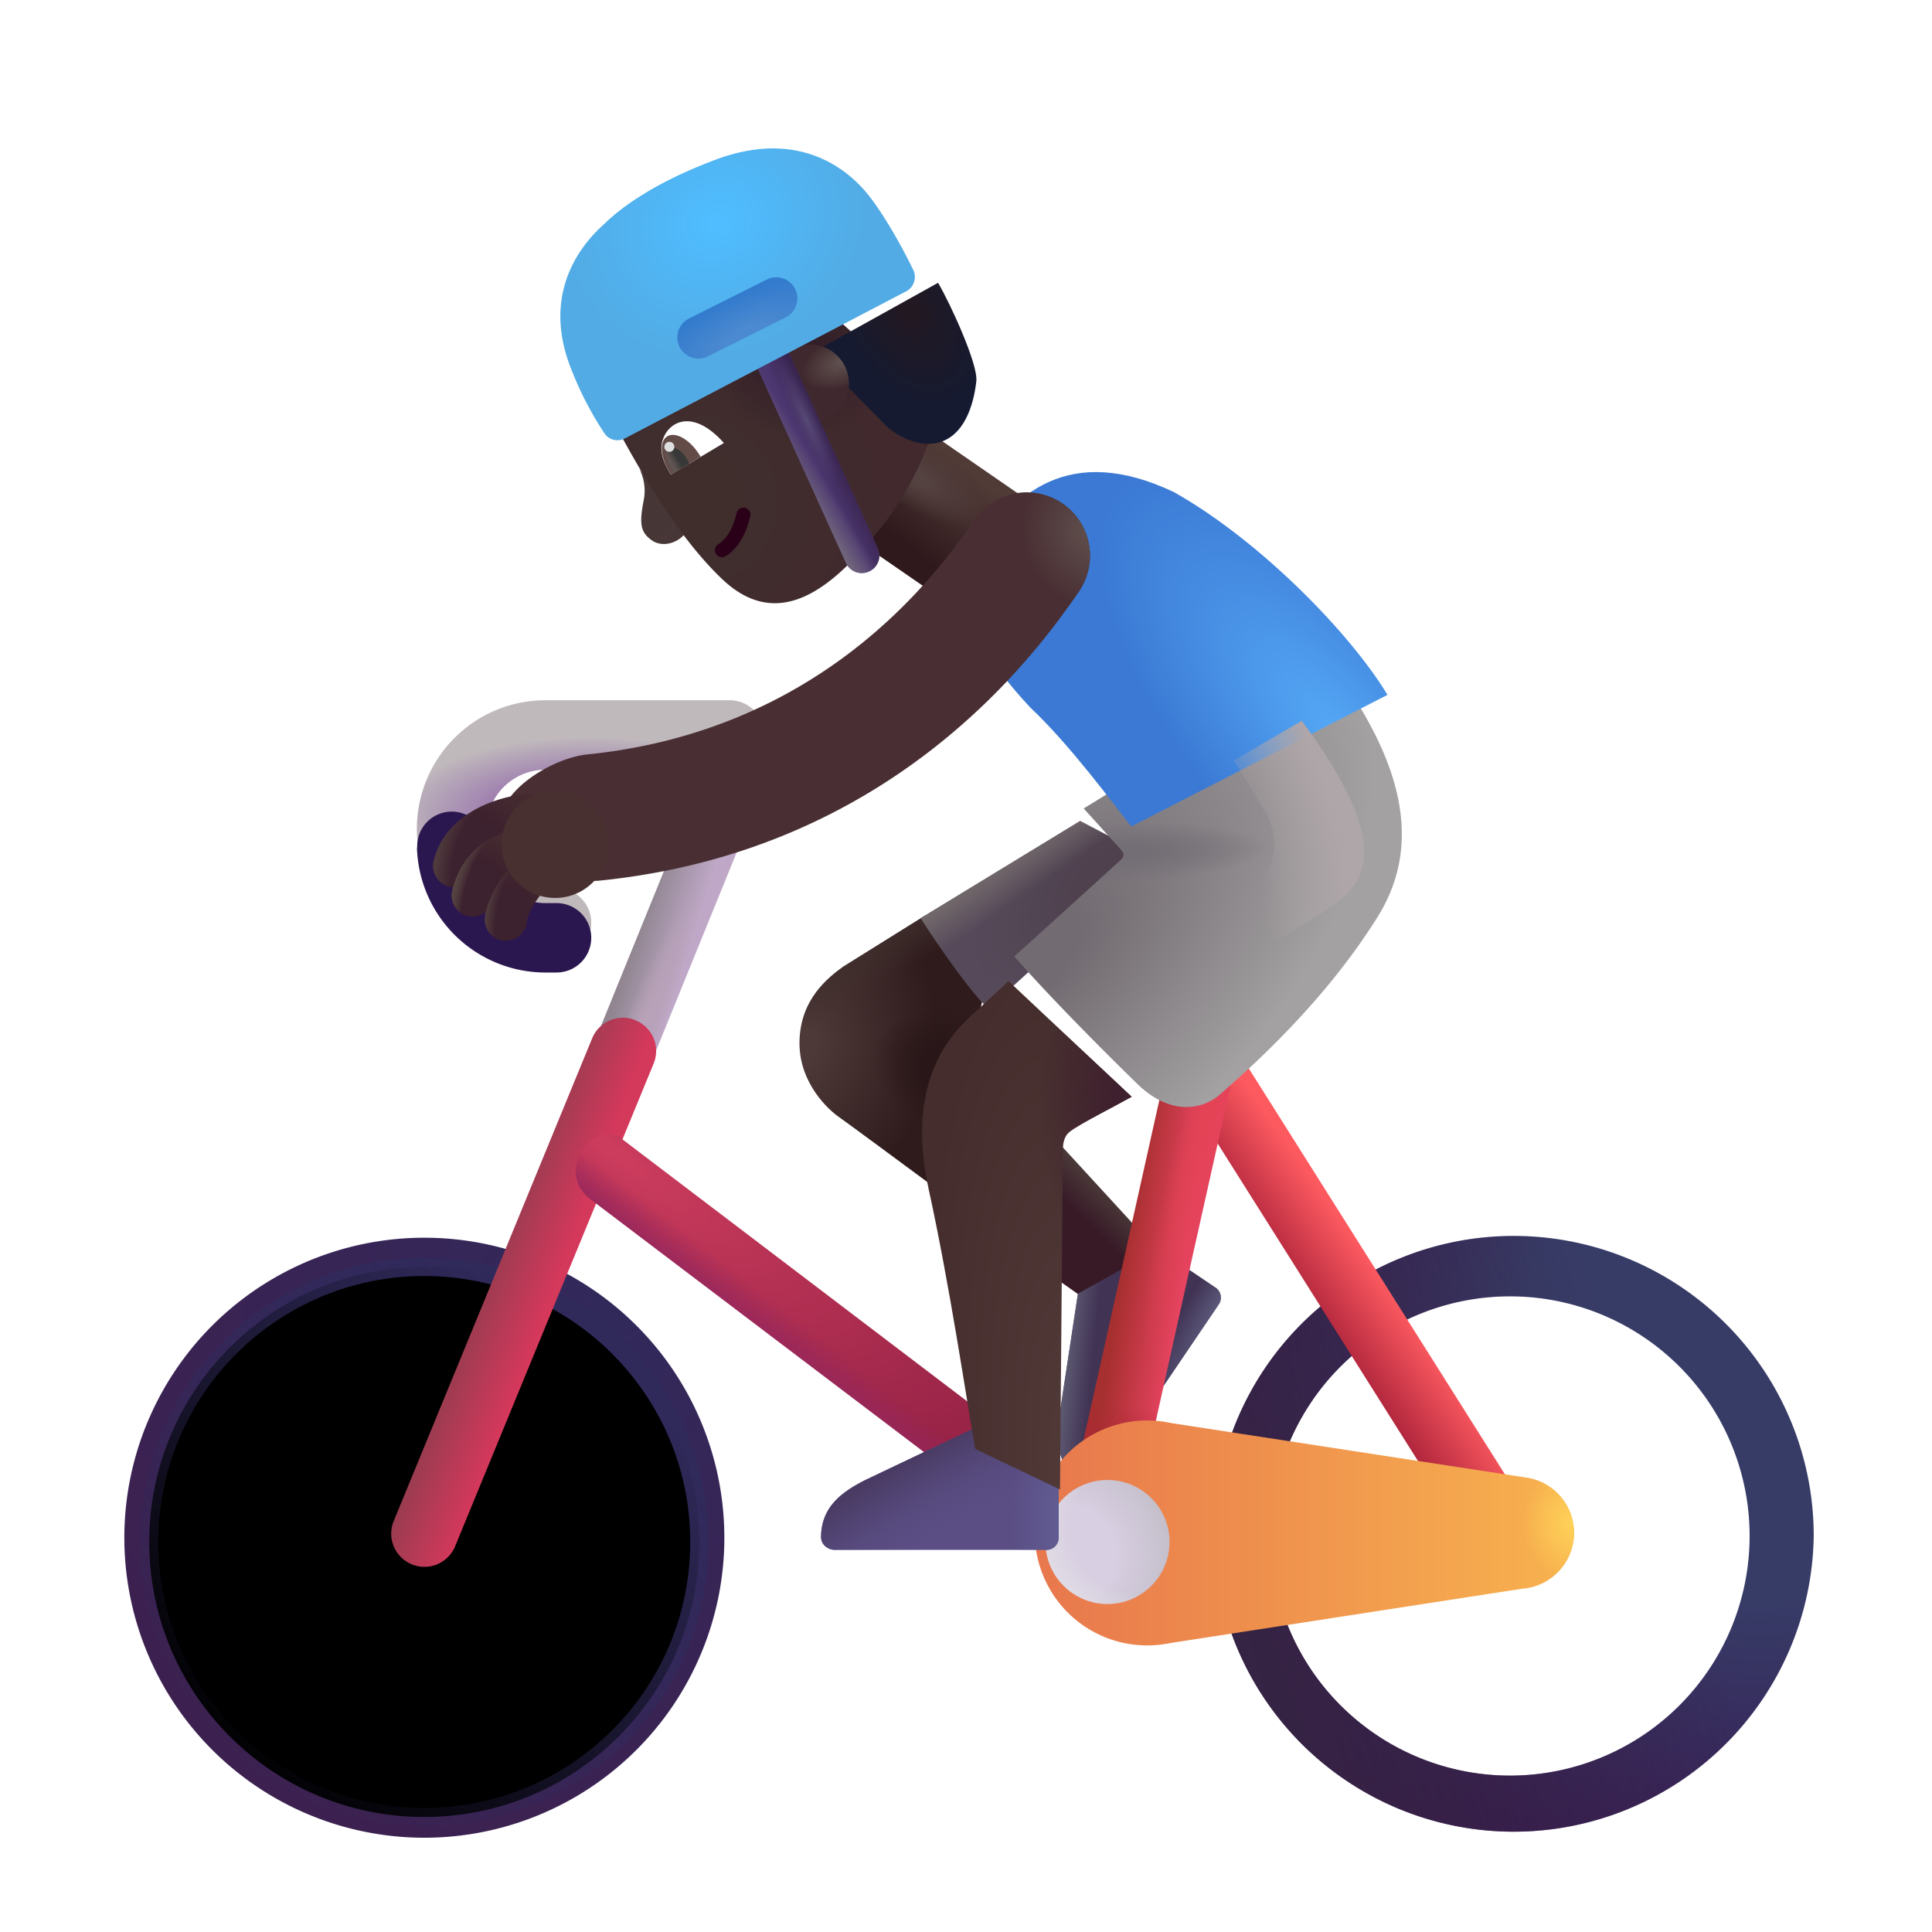 <svg width="100%" height="100%" viewBox="0 0 32 32" xmlns="http://www.w3.org/2000/svg"><g filter="url(#a)"><path fill="url(#b)" fill-rule="evenodd" d="M7.027 21.572a3.969 3.969 0 1 0 0 7.937 3.969 3.969 0 0 0 0-7.937M2.06 25.54a4.969 4.969 0 1 1 9.937 0 4.969 4.969 0 0 1-9.937 0" clip-rule="evenodd"/></g><g filter="url(#c)"><circle cx="7.027" cy="25.54" r="4.555" stroke="url(#d)" stroke-width=".3"/></g><path fill="url(#e)" d="m19.158 20.697-1.826-1.989-.424 2.059 1.001.705z"/><path fill="#413354" d="m17.853 21.43-.3 1.98c-.067.476-.04.887.364 1.167.102.07.237.031.307-.071l1.963-2.902a.2.2 0 0 0-.053-.277l-.952-.645z"/><path fill="url(#f)" d="m17.853 21.43-.3 1.98c-.067.476-.04.887.364 1.167.102.07.237.031.307-.071l1.963-2.902a.2.2 0 0 0-.053-.277l-.952-.645z"/><path fill="url(#g)" d="m17.853 21.43-.3 1.98c-.067.476-.04.887.364 1.167.102.07.237.031.307-.071l1.963-2.902a.2.2 0 0 0-.053-.277l-.952-.645z"/><path fill="url(#h)" fill-rule="evenodd" d="M12.46 12.164a.5.5 0 0 1 .271.653l-2.54 6.247a.5.5 0 1 1-.924-.382l2.54-6.246a.5.5 0 0 1 .653-.272" clip-rule="evenodd"/><path fill="url(#i)" fill-rule="evenodd" d="M12.46 12.164a.5.5 0 0 1 .271.653l-2.54 6.247a.5.5 0 1 1-.924-.382l2.54-6.246a.5.5 0 0 1 .653-.272" clip-rule="evenodd"/><path fill="url(#j)" fill-rule="evenodd" d="M10.526 16.899a.55.55 0 0 1 .3.718l-3.29 8a.55.55 0 0 1-1.017-.419l3.289-8a.55.55 0 0 1 .718-.3" clip-rule="evenodd"/><path fill="url(#k)" fill-rule="evenodd" d="M9.602 19.126c.101-.222.43-.465.672-.282l6.25 4.75a.55.55 0 1 1-.665.876l-6.081-4.61c-.242-.183-.305-.453-.176-.734" clip-rule="evenodd"/><path fill="url(#l)" fill-rule="evenodd" d="M9.602 19.126c.101-.222.43-.465.672-.282l6.25 4.75a.55.55 0 1 1-.665.876l-6.081-4.61c-.242-.183-.305-.453-.176-.734" clip-rule="evenodd"/><g fill-rule="evenodd" clip-rule="evenodd" filter="url(#m)"><path fill="url(#n)" d="M24.973 21.572a3.969 3.969 0 1 0 0 7.937 3.969 3.969 0 0 0 0-7.937m-4.97 3.968a4.969 4.969 0 1 1 9.938 0 4.969 4.969 0 0 1-9.937 0"/><path fill="url(#o)" d="M24.973 21.572a3.969 3.969 0 1 0 0 7.937 3.969 3.969 0 0 0 0-7.937m-4.97 3.968a4.969 4.969 0 1 1 9.938 0 4.969 4.969 0 0 1-9.937 0"/></g><path fill="url(#p)" fill-rule="evenodd" d="M19.71 17.185a.55.55 0 0 0-.171.758l4.718 7.477a.55.55 0 1 0 .93-.587l-4.718-7.477a.55.55 0 0 0-.759-.171" clip-rule="evenodd"/><path fill="url(#q)" fill-rule="evenodd" d="M20.014 17.105a.55.55 0 0 1 .417.657l-1.578 7.078a.55.55 0 1 1-1.073-.24l1.578-7.078a.55.55 0 0 1 .656-.417" clip-rule="evenodd"/><path fill="url(#r)" fill-rule="evenodd" d="M20.014 17.105a.55.55 0 0 1 .417.657l-1.578 7.078a.55.55 0 1 1-1.073-.24l1.578-7.078a.55.55 0 0 1 .656-.417" clip-rule="evenodd"/><path fill="url(#s)" fill-rule="evenodd" d="M20.014 17.105a.55.55 0 0 1 .417.657l-1.578 7.078a.55.55 0 1 1-1.073-.24l1.578-7.078a.55.55 0 0 1 .656-.417" clip-rule="evenodd"/><path fill="url(#t)" d="m13.97 16.009 1.34-.836 1.038 1.04-.765 3.53c-.513-.38-1.57-1.16-1.688-1.242-.148-.101-.66-.543-.653-1.238.008-.711.477-1.072.727-1.254"/><path fill="url(#u)" d="m13.97 16.009 1.34-.836 1.038 1.04-.765 3.53c-.513-.38-1.57-1.16-1.688-1.242-.148-.101-.66-.543-.653-1.238.008-.711.477-1.072.727-1.254"/><path fill="url(#v)" d="m13.97 16.009 1.34-.836 1.038 1.04-.765 3.53c-.513-.38-1.57-1.16-1.688-1.242-.148-.101-.66-.543-.653-1.238.008-.711.477-1.072.727-1.254"/><path fill="url(#w)" d="m15.25 15.208 2.64-1.61 1.208.63-2.727 2.476c-.269-.23-.84-1.05-1.121-1.496"/><path fill="url(#x)" d="m15.25 15.208 2.64-1.61 1.208.63-2.727 2.476c-.269-.23-.84-1.05-1.121-1.496"/><g filter="url(#y)"><path fill="url(#z)" d="M18.884 27.364a1.863 1.863 0 1 1 .018-3.643l5.899.905a.927.927 0 0 1-.086 1.838z"/><path fill="url(#A)" d="M18.884 27.364a1.863 1.863 0 1 1 .018-3.643l5.899.905a.927.927 0 0 1-.086 1.838z"/></g><circle cx="18.344" cy="25.54" r="1.027" fill="url(#B)"/><circle cx="18.344" cy="25.54" r="1.027" fill="url(#C)"/><g filter="url(#D)"><path fill="#5B4E85" d="m16.07 23.79-1.809.86c-.431.213-.757.465-.762.957-.001.123.108.214.231.214h3.504a.2.2 0 0 0 .2-.2v-1.15z"/><path fill="url(#E)" d="m16.07 23.79-1.809.86c-.431.213-.757.465-.762.957-.001.123.108.214.231.214h3.504a.2.2 0 0 0 .2-.2v-1.15z"/><path fill="url(#F)" d="m16.07 23.79-1.809.86c-.431.213-.757.465-.762.957-.001.123.108.214.231.214h3.504a.2.2 0 0 0 .2-.2v-1.15z"/></g><path fill="url(#G)" d="M13.509 8.477h2.154v2.668h-2.154z" transform="rotate(-55.397 13.51 8.477)"/><path fill="url(#H)" d="M13.509 8.477h2.154v2.668h-2.154z" transform="rotate(-55.397 13.51 8.477)"/><g filter="url(#I)"><path fill="url(#J)" d="m16.051 16.564.553-.514 2.04 1.916c-.273.154-.887.463-1.03.582-.11.09-.11.235-.11.328l-.047 5.594-1.406-.672c-.138-.794-.42-2.708-.769-4.3-.395-1.801.376-2.593.77-2.934"/><path fill="url(#K)" d="m16.051 16.564.553-.514 2.04 1.916c-.273.154-.887.463-1.03.582-.11.09-.11.235-.11.328l-.047 5.594-1.406-.672c-.138-.794-.42-2.708-.769-4.3-.395-1.801.376-2.593.77-2.934"/></g><g filter="url(#L)"><path fill="url(#M)" d="m18.335 14.341-.636-.7 4.031-2.476c1.422 1.868 1.5 3.211.836 4.274-.664 1.062-1.582 2.05-2.617 2.945-.271.235-.802.362-1.36-.18-.706-.687-1.577-1.578-2.038-2.113l1.777-1.609a.1.1 0 0 0 .007-.14"/><path fill="url(#N)" d="m18.335 14.341-.636-.7 4.031-2.476c1.422 1.868 1.5 3.211.836 4.274-.664 1.062-1.582 2.05-2.617 2.945-.271.235-.802.362-1.36-.18-.706-.687-1.577-1.578-2.038-2.113l1.777-1.609a.1.1 0 0 0 .007-.14"/></g><g filter="url(#O)"><path fill="url(#P)" d="M16.066 11.72c.665.625 1.364 1.586 1.672 1.969l4.243-2.18c-.586-.976-2.07-2.531-3.54-3.36-1.718-.812-2.672 0-3.305 1.071-.413.852.259 1.781.93 2.5"/></g><g filter="url(#Q)"><path fill="#C0B9BC" d="M12.91 12.173a.575.575 0 0 0-.575-.575h-3.05a2.13 2.13 0 0 0 0 4.26h.183a.575.575 0 1 0 0-1.15h-.183a.98.98 0 1 1 0-1.96h3.05a.575.575 0 0 0 .575-.575"/><path fill="url(#R)" d="M12.91 12.173a.575.575 0 0 0-.575-.575h-3.05a2.13 2.13 0 0 0 0 4.26h.183a.575.575 0 1 0 0-1.15h-.183a.98.98 0 1 1 0-1.96h3.05a.575.575 0 0 0 .575-.575"/></g><g filter="url(#S)"><path fill="#2B174F" fill-rule="evenodd" d="M8.305 13.786v-.021a.572.572 0 1 0-1.145 0v.021h-.004a2.13 2.13 0 0 0 2.13 2.072h.182a.575.575 0 0 0 0-1.15h-.183a.98.98 0 0 1-.978-.922z" clip-rule="evenodd"/></g><g fill-rule="evenodd" clip-rule="evenodd" filter="url(#T)"><path fill="#492F33" d="M17.097 8.838c.479.327.601.98.274 1.46-.783 1.144-3.152 4.302-7.933 4.787-.577.058-1.594-.32-1.653-.896s.864-1.135 1.441-1.193c3.844-.39 5.741-2.904 6.411-3.884a1.05 1.05 0 0 1 1.46-.274"/><path fill="url(#U)" d="M17.097 8.838c.479.327.601.98.274 1.46-.783 1.144-3.152 4.302-7.933 4.787-.577.058-1.594-.32-1.653-.896s.864-1.135 1.441-1.193c3.844-.39 5.741-2.904 6.411-3.884a1.05 1.05 0 0 1 1.46-.274"/></g><path fill="url(#V)" fill-rule="evenodd" d="M9.291 13.486a.35.35 0 0 1-.35.35c-.173 0-.435.042-.662.15-.226.106-.37.252-.415.438a.35.35 0 1 1-.68-.166c.113-.466.461-.748.796-.906.334-.157.7-.216.961-.216a.35.35 0 0 1 .35.35" clip-rule="evenodd"/><path fill="url(#W)" fill-rule="evenodd" d="M9.291 13.486a.35.35 0 0 1-.35.35c-.173 0-.435.042-.662.15-.226.106-.37.252-.415.438a.35.35 0 1 1-.68-.166c.113-.466.461-.748.796-.906.334-.157.7-.216.961-.216a.35.35 0 0 1 .35.35" clip-rule="evenodd"/><g filter="url(#X)"><path fill="url(#Y)" d="m20.96 13.459-.523-.864 1.125-.656c.97 1.313 1.344 2.297.735 2.875-.488.463-2.87 1.724-4 2.297l2.503-2.414a1 1 0 0 0 .16-1.238"/></g><path fill="url(#Z)" fill-rule="evenodd" d="M8.806 14.012a.35.35 0 0 1-.227.44.6.6 0 0 0-.405.457.35.35 0 0 1-.684-.152c.05-.223.235-.767.876-.972a.35.35 0 0 1 .44.227" clip-rule="evenodd"/><path fill="url(#aa)" fill-rule="evenodd" d="M8.806 14.012a.35.35 0 0 1-.227.44.6.6 0 0 0-.405.457.35.35 0 0 1-.684-.152c.05-.223.235-.767.876-.972a.35.35 0 0 1 .44.227" clip-rule="evenodd"/><path fill="url(#ab)" fill-rule="evenodd" d="M8.806 14.012a.35.35 0 0 1-.227.44.6.6 0 0 0-.405.457.35.35 0 0 1-.684-.152c.05-.223.235-.767.876-.972a.35.35 0 0 1 .44.227" clip-rule="evenodd"/><path fill="url(#ac)" fill-rule="evenodd" d="M9.1 14.27a.33.33 0 0 1 0 .403c-.152.126-.343.39-.373.594a.35.35 0 1 1-.692-.101c.018-.129.076-.285.154-.43.08-.147.197-.312.354-.442.15-.124.433-.172.557-.023" clip-rule="evenodd"/><path fill="url(#ad)" fill-rule="evenodd" d="M9.1 14.27a.33.33 0 0 1 0 .403c-.152.126-.343.39-.373.594a.35.35 0 1 1-.692-.101c.018-.129.076-.285.154-.43.08-.147.197-.312.354-.442.15-.124.433-.172.557-.023" clip-rule="evenodd"/><g filter="url(#ae)"><circle cx="9.195" cy="13.988" r=".885" fill="#493030"/></g><path fill="url(#af)" d="M10.798 8.95c-.2-.136-.205-.294-.14-.646a.8.8 0 0 0-.064-.53l.807.98c-.106.22-.403.334-.603.197"/><g filter="url(#ag)"><path fill="url(#ah)" d="M11.967 9.697c-.774-.731-1.417-1.91-1.674-2.37l3.414-2.085 1.84 1.654a5.2 5.2 0 0 1-.916 1.894c-.698.88-1.648 1.867-2.664.907"/><path fill="url(#ai)" d="M11.967 9.697c-.774-.731-1.417-1.91-1.674-2.37l3.414-2.085 1.84 1.654a5.2 5.2 0 0 1-.916 1.894c-.698.88-1.648 1.867-2.664.907"/></g><path fill="#290017" fill-rule="evenodd" d="M11.857 9.173a.116.116 0 0 1 .04-.159c.1-.06.234-.21.305-.522a.116.116 0 0 1 .226.051c-.081.358-.243.57-.412.67a.116.116 0 0 1-.159-.04" clip-rule="evenodd"/><path fill="#fff" d="M10.974 7.294c-.069.226.066.452.139.566l.877-.523c-.523-.585-.923-.35-1.016-.043"/><path fill="#634C48" d="m11.605 7.566-.029-.047c-.159-.246-.395-.376-.528-.29-.132.085-.11.354.048.6l.02.029z"/><path fill="url(#aj)" d="M11.417 7.678a.5.5 0 0 0-.047-.091c-.089-.137-.218-.21-.29-.163s-.059.194.03.331a1 1 0 0 0 .056.073z"/><circle cx="11.087" cy="7.401" r=".083" fill="#DFDFDF" transform="rotate(-64.203 11.087 7.401)"/><g filter="url(#ak)"><path fill="url(#al)" d="m14.256 7.131-1.182-1.2 2.063-1.147c.196.33.665 1.347.634 1.629-.043.39-.197.917-.645 1.022-.36.084-.755-.172-.87-.304"/></g><circle cx="13.414" cy="6.354" r=".648" fill="url(#am)" transform="rotate(-64.203 13.414 6.354)"/><path fill="#4D3771" fill-rule="evenodd" d="M12.66 5.647a.29.29 0 0 1 .384.144l1.495 3.29a.29.29 0 1 1-.528.241l-1.495-3.29a.29.29 0 0 1 .144-.385" clip-rule="evenodd"/><path fill="url(#an)" fill-rule="evenodd" d="M12.66 5.647a.29.29 0 0 1 .384.144l1.495 3.29a.29.29 0 1 1-.528.241l-1.495-3.29a.29.29 0 0 1 .144-.385" clip-rule="evenodd"/><path fill="url(#ao)" fill-rule="evenodd" d="M12.66 5.647a.29.29 0 0 1 .384.144l1.495 3.29a.29.29 0 1 1-.528.241l-1.495-3.29a.29.29 0 0 1 .144-.385" clip-rule="evenodd"/><path fill="url(#ap)" fill-rule="evenodd" d="M12.66 5.647a.29.29 0 0 1 .384.144l1.495 3.29a.29.29 0 1 1-.528.241l-1.495-3.29a.29.29 0 0 1 .144-.385" clip-rule="evenodd"/><g filter="url(#aq)"><path fill="url(#ar)" d="m15 4.98-4.648 2.43a.26.26 0 0 1-.336-.076 5.6 5.6 0 0 1-.574-1.12c-.542-1.43.45-2.243.58-2.368.188-.181.707-.63 1.827-1.05 1.314-.494 2.154.084 2.567.626.26.34.544.853.71 1.198a.27.27 0 0 1-.125.36"/></g><g filter="url(#as)"><path fill="url(#at)" d="M11.256 5.746a.35.35 0 0 1 .156-.47L12.7 4.63a.35.35 0 0 1 .314.626l-1.288.646a.35.35 0 0 1-.47-.156"/></g><defs><radialGradient id="b" cx="0" cy="0" r="1" gradientTransform="rotate(126.943 -.263 13.376)scale(9.775 9.436)" gradientUnits="userSpaceOnUse"><stop stop-color="#32295B"/><stop offset="1" stop-color="#3C2150"/></radialGradient><radialGradient id="g" cx="0" cy="0" r="1" gradientTransform="matrix(-1.531 2.453 -.445 -.277 20.3 21.517)" gradientUnits="userSpaceOnUse"><stop stop-color="#5D5C7E"/><stop offset="1" stop-color="#5D5C7E" stop-opacity="0"/></radialGradient><radialGradient id="i" cx="0" cy="0" r="1" gradientTransform="rotate(-68.026 18.003 .738)scale(2.881 .325)" gradientUnits="userSpaceOnUse"><stop stop-color="#BAA3B9"/><stop offset="1" stop-color="#BAA3B9" stop-opacity="0"/></radialGradient><radialGradient id="k" cx="0" cy="0" r="1" gradientTransform="matrix(6.719 4.828 -1.316 1.831 10.176 19.08)" gradientUnits="userSpaceOnUse"><stop stop-color="#CE3D5E"/><stop offset="1" stop-color="#932145"/></radialGradient><radialGradient id="n" cx="0" cy="0" r="1" gradientTransform="rotate(134.451 9.893 17.35)scale(9.806 9.465)" gradientUnits="userSpaceOnUse"><stop offset=".427" stop-color="#373C67"/><stop offset="1" stop-color="#38144F"/></radialGradient><radialGradient id="r" cx="0" cy="0" r="1" gradientTransform="rotate(103.707 2.994 16.891)scale(4.616 .441)" gradientUnits="userSpaceOnUse"><stop stop-color="#E44354"/><stop offset="1" stop-color="#E44354" stop-opacity="0"/></radialGradient><radialGradient id="s" cx="0" cy="0" r="1" gradientTransform="matrix(-.031 -1.062 1.655 -.049 18.457 24.314)" gradientUnits="userSpaceOnUse"><stop stop-color="#AC2735"/><stop offset="1" stop-color="#AC2735" stop-opacity="0"/></radialGradient><radialGradient id="t" cx="0" cy="0" r="1" gradientTransform="rotate(11.33 -80.652 75.407)scale(2.227 2.819)" gradientUnits="userSpaceOnUse"><stop offset=".114" stop-color="#4D3938"/><stop offset="1" stop-color="#2F1B1B"/></radialGradient><radialGradient id="u" cx="0" cy="0" r="1" gradientTransform="matrix(1.219 .453 -.35 .941 15.738 17.72)" gradientUnits="userSpaceOnUse"><stop offset=".346" stop-color="#291618"/><stop offset="1" stop-color="#291618" stop-opacity="0"/></radialGradient><radialGradient id="w" cx="0" cy="0" r="1" gradientTransform="rotate(143.881 6.88 10.213)scale(2.863 1.232)" gradientUnits="userSpaceOnUse"><stop offset=".255" stop-color="#4F414E"/><stop offset="1" stop-color="#564A5A"/></radialGradient><radialGradient id="A" cx="0" cy="0" r="1" gradientTransform="matrix(-.867 0 0 -.969 25.574 25.376)" gradientUnits="userSpaceOnUse"><stop stop-color="#FFD359"/><stop offset="1" stop-color="#FFD359" stop-opacity="0"/></radialGradient><radialGradient id="B" cx="0" cy="0" r="1" gradientTransform="matrix(1.562 -.656 .668 1.59 17.676 25.736)" gradientUnits="userSpaceOnUse"><stop offset=".47" stop-color="#D8CFE2"/><stop offset="1" stop-color="#C5BFCB"/></radialGradient><radialGradient id="C" cx="0" cy="0" r="1" gradientTransform="rotate(151.189 6.194 15.058)scale(1.783)" gradientUnits="userSpaceOnUse"><stop offset=".632" stop-color="#E2DFE5" stop-opacity="0"/><stop offset="1" stop-color="#E2DFE5"/></radialGradient><radialGradient id="F" cx="0" cy="0" r="1" gradientTransform="matrix(-1.109 -2 6.42 -3.561 16.254 26.08)" gradientUnits="userSpaceOnUse"><stop offset=".301" stop-color="#5C4F86" stop-opacity="0"/><stop offset=".943" stop-color="#493B63"/></radialGradient><radialGradient id="H" cx="0" cy="0" r="1" gradientTransform="rotate(88.737 2.631 12.364)scale(1.421 .526)" gradientUnits="userSpaceOnUse"><stop offset=".18" stop-color="#544241"/><stop offset="1" stop-color="#544241" stop-opacity="0"/></radialGradient><radialGradient id="J" cx="0" cy="0" r="1" gradientTransform="matrix(-.75 -8.781 2.529 -.216 17.895 24.47)" gradientUnits="userSpaceOnUse"><stop offset=".122" stop-color="#513938"/><stop offset="1" stop-color="#442D2C"/></radialGradient><radialGradient id="K" cx="0" cy="0" r="1" gradientTransform="matrix(-1.688 .062 -.112 -3.016 18.8 18.189)" gradientUnits="userSpaceOnUse"><stop offset=".284" stop-color="#3F202E"/><stop offset="1" stop-color="#3F202E" stop-opacity="0"/></radialGradient><radialGradient id="M" cx="0" cy="0" r="1" gradientTransform="matrix(5.125 -4.93 2.613 2.717 16.77 16.095)" gradientUnits="userSpaceOnUse"><stop offset=".148" stop-color="#726B71"/><stop offset="1" stop-color="#A3A1A2"/></radialGradient><radialGradient id="N" cx="0" cy="0" r="1" gradientTransform="matrix(2.594 -.094 .018 .499 18.191 14.376)" gradientUnits="userSpaceOnUse"><stop offset=".22" stop-color="#736E75"/><stop offset="1" stop-color="#736E75" stop-opacity="0"/></radialGradient><radialGradient id="P" cx="0" cy="0" r="1" gradientTransform="matrix(-3.5 -4.063 1.709 -1.472 21.082 12.064)" gradientUnits="userSpaceOnUse"><stop stop-color="#54A7F5"/><stop offset="1" stop-color="#3B79D4"/></radialGradient><radialGradient id="R" cx="0" cy="0" r="1" gradientTransform="matrix(3.252 0 0 1.299 10.033 13.501)" gradientUnits="userSpaceOnUse"><stop offset=".254" stop-color="#8C5EA8"/><stop offset="1" stop-color="#8C5EA8" stop-opacity="0"/></radialGradient><radialGradient id="U" cx="0" cy="0" r="1" gradientTransform="rotate(158.559 7.895 6.319)scale(1.111 1.238)" gradientUnits="userSpaceOnUse"><stop stop-color="#604F4D"/><stop offset="1" stop-color="#604F4D" stop-opacity="0"/></radialGradient><radialGradient id="V" cx="0" cy="0" r="1" gradientTransform="rotate(-40.244 23.575 -2.764)scale(2.214 1.974)" gradientUnits="userSpaceOnUse"><stop offset=".512" stop-color="#3C212E"/><stop offset="1" stop-color="#492F31"/></radialGradient><radialGradient id="W" cx="0" cy="0" r="1" gradientTransform="rotate(-169.577 4.857 6.838)scale(1.333 2.062)" gradientUnits="userSpaceOnUse"><stop offset=".68" stop-color="#584744" stop-opacity="0"/><stop offset="1" stop-color="#584744"/></radialGradient><radialGradient id="Y" cx="0" cy="0" r="1" gradientTransform="matrix(5.5 -1.438 2.005 7.67 17.332 15.251)" gradientUnits="userSpaceOnUse"><stop offset=".625" stop-color="#AFA6A9" stop-opacity="0"/><stop offset=".905" stop-color="#AFA6A9"/></radialGradient><radialGradient id="Z" cx="0" cy="0" r="1" gradientTransform="rotate(-49.422 20.172 -.712)scale(1.688 1.403)" gradientUnits="userSpaceOnUse"><stop offset=".512" stop-color="#3C212E"/><stop offset="1" stop-color="#492F31"/></radialGradient><radialGradient id="aa" cx="0" cy="0" r="1" gradientTransform="rotate(-167.973 4.907 7.03)scale(.834 1.786)" gradientUnits="userSpaceOnUse"><stop offset=".68" stop-color="#584744" stop-opacity="0"/><stop offset="1" stop-color="#584744"/></radialGradient><radialGradient id="ab" cx="0" cy="0" r="1" gradientTransform="rotate(-167.973 4.907 7.03)scale(.834 1.786)" gradientUnits="userSpaceOnUse"><stop offset=".68" stop-color="#584744" stop-opacity="0"/><stop offset="1" stop-color="#584744"/></radialGradient><radialGradient id="ac" cx="0" cy="0" r="1" gradientTransform="rotate(-56.677 18.434 .183)scale(1.564 1.282)" gradientUnits="userSpaceOnUse"><stop offset=".512" stop-color="#3C212E"/><stop offset="1" stop-color="#492F31"/></radialGradient><radialGradient id="ad" cx="0" cy="0" r="1" gradientTransform="rotate(-174.052 4.759 7.416)scale(.754 1.673)" gradientUnits="userSpaceOnUse"><stop offset=".68" stop-color="#584744" stop-opacity="0"/><stop offset="1" stop-color="#584744"/></radialGradient><radialGradient id="af" cx="0" cy="0" r="1" gradientTransform="rotate(25.799 -12.923 27.64)scale(.757 .952)" gradientUnits="userSpaceOnUse"><stop offset=".515" stop-color="#463736"/><stop offset="1" stop-color="#483637"/></radialGradient><radialGradient id="ah" cx="0" cy="0" r="1" gradientTransform="matrix(3.083 -1.128 1.17 3.197 11.507 8.378)" gradientUnits="userSpaceOnUse"><stop offset=".164" stop-color="#402E2D"/><stop offset="1" stop-color="#41292D"/></radialGradient><radialGradient id="ai" cx="0" cy="0" r="1" gradientTransform="matrix(1.083 1.551 -1.251 .874 13.011 5.64)" gradientUnits="userSpaceOnUse"><stop stop-color="#2B1A25"/><stop offset="1" stop-color="#2B1A25" stop-opacity="0"/></radialGradient><radialGradient id="al" cx="0" cy="0" r="1" gradientTransform="matrix(.824 1.586 -1.039 .54 14.648 5.213)" gradientUnits="userSpaceOnUse"><stop stop-color="#231820"/><stop offset="1" stop-color="#151A31"/></radialGradient><radialGradient id="am" cx="0" cy="0" r="1" gradientTransform="matrix(-.529 -.481 .279 -.306 13.973 6.682)" gradientUnits="userSpaceOnUse"><stop offset=".018" stop-color="#615250"/><stop offset="1" stop-color="#40292E"/></radialGradient><radialGradient id="ap" cx="0" cy="0" r="1" gradientTransform="matrix(.187 -.086 .502 1.098 13.357 6.966)" gradientUnits="userSpaceOnUse"><stop stop-color="#564975"/><stop offset="1" stop-color="#4D3A6E" stop-opacity="0"/></radialGradient><radialGradient id="ar" cx="0" cy="0" r="1" gradientTransform="rotate(65.49 2.965 11.145)scale(2.356 2.769)" gradientUnits="userSpaceOnUse"><stop offset=".045" stop-color="#4FBDFF"/><stop offset=".919" stop-color="#52ABE4"/></radialGradient><radialGradient id="at" cx="0" cy="0" r="1" gradientTransform="matrix(-.288 -.612 1.571 -.738 12.362 5.568)" gradientUnits="userSpaceOnUse"><stop offset=".218" stop-color="#4B89D0"/><stop offset="1" stop-color="#337BCD"/></radialGradient><linearGradient id="d" x1="9.238" x2="3.207" y1="21.876" y2="28.907" gradientUnits="userSpaceOnUse"><stop stop-color="#302A5B"/><stop offset="1" stop-color="#302A5B" stop-opacity="0"/></linearGradient><linearGradient id="e" x1="17.707" x2="18.676" y1="21.079" y2="20.073" gradientUnits="userSpaceOnUse"><stop offset=".573" stop-color="#381A27"/><stop offset="1" stop-color="#4A3939"/></linearGradient><linearGradient id="f" x1="22.223" x2="17.629" y1="22.648" y2="22.189" gradientUnits="userSpaceOnUse"><stop offset=".891" stop-color="#615F76" stop-opacity="0"/><stop offset="1" stop-color="#615F76"/></linearGradient><linearGradient id="h" x1="11.504" x2="10.629" y1="15.47" y2="15.189" gradientUnits="userSpaceOnUse"><stop stop-color="#BFA8C7"/><stop offset="1" stop-color="#908590"/></linearGradient><linearGradient id="j" x1="9.738" x2="8.457" y1="20.423" y2="19.939" gradientUnits="userSpaceOnUse"><stop offset=".146" stop-color="#D4385B"/><stop offset="1" stop-color="#973C50"/></linearGradient><linearGradient id="l" x1="12.957" x2="13.348" y1="22.47" y2="21.97" gradientUnits="userSpaceOnUse"><stop stop-color="#96275E"/><stop offset="1" stop-color="#96275E" stop-opacity="0"/><stop offset="1" stop-color="#9C2649" stop-opacity="0"/></linearGradient><linearGradient id="o" x1="20.004" x2="27.759" y1="27.981" y2="25.54" gradientUnits="userSpaceOnUse"><stop stop-color="#352542"/><stop offset="1" stop-color="#352542" stop-opacity="0"/></linearGradient><linearGradient id="p" x1="23.785" x2="22.723" y1="22.407" y2="23.157" gradientUnits="userSpaceOnUse"><stop stop-color="#FD5A60"/><stop offset="1" stop-color="#AF253C"/></linearGradient><linearGradient id="q" x1="19.582" x2="18.566" y1="21.181" y2="21.032" gradientUnits="userSpaceOnUse"><stop stop-color="#E5435F"/><stop offset="1" stop-color="#A62F2F"/></linearGradient><linearGradient id="v" x1="14.52" x2="14.941" y1="15.439" y2="16.126" gradientUnits="userSpaceOnUse"><stop stop-color="#41302F"/><stop offset="1" stop-color="#41302F" stop-opacity="0"/></linearGradient><linearGradient id="x" x1="16.59" x2="16.957" y1="14.306" y2="14.837" gradientUnits="userSpaceOnUse"><stop stop-color="#72696B"/><stop offset="1" stop-color="#72696B" stop-opacity="0"/></linearGradient><linearGradient id="z" x1="25.301" x2="16.637" y1="25.54" y2="25.54" gradientUnits="userSpaceOnUse"><stop stop-color="#F7B14E"/><stop offset="1" stop-color="#E8774D"/></linearGradient><linearGradient id="E" x1="17.434" x2="16.676" y1="25.407" y2="25.407" gradientUnits="userSpaceOnUse"><stop stop-color="#605C92"/><stop offset="1" stop-color="#605C92" stop-opacity="0"/></linearGradient><linearGradient id="G" x1="15.52" x2="13.915" y1="9.939" y2="9.869" gradientUnits="userSpaceOnUse"><stop stop-color="#513B37"/><stop offset="1" stop-color="#2F191C"/></linearGradient><linearGradient id="aj" x1="11.104" x2="11.341" y1="7.751" y2="7.612" gradientUnits="userSpaceOnUse"><stop offset=".242" stop-color="#5F5451"/><stop offset=".667" stop-color="#383838"/></linearGradient><linearGradient id="an" x1="13.723" x2="13.306" y1="7.153" y2="7.364" gradientUnits="userSpaceOnUse"><stop stop-color="#37234C"/><stop offset="1" stop-color="#37234C" stop-opacity="0"/></linearGradient><linearGradient id="ao" x1="13.566" x2="14.089" y1="8.95" y2="8.639" gradientUnits="userSpaceOnUse"><stop offset=".324" stop-color="#72687C"/><stop offset="1" stop-color="#72687C" stop-opacity="0"/></linearGradient><filter id="a" width="9.938" height="9.938" x="2.059" y="20.572" color-interpolation-filters="sRGB" filterUnits="userSpaceOnUse"><feFlood flood-opacity="0" result="BackgroundImageFix"/><feBlend in="SourceGraphic" in2="BackgroundImageFix" result="shape"/><feColorMatrix in="SourceAlpha" result="hardAlpha" values="0 0 0 0 0 0 0 0 0 0 0 0 0 0 0 0 0 0 127 0"/><feOffset/><feGaussianBlur stdDeviation=".25"/><feComposite in2="hardAlpha" k2="-1" k3="1" operator="arithmetic"/><feColorMatrix values="0 0 0 0 0.227 0 0 0 0 0.157 0 0 0 0 0.275 0 0 0 1 0"/><feBlend in2="shape" result="effect1_innerShadow_3987_23410"/></filter><filter id="c" width="10.409" height="10.409" x="1.823" y="20.336" color-interpolation-filters="sRGB" filterUnits="userSpaceOnUse"><feFlood flood-opacity="0" result="BackgroundImageFix"/><feBlend in="SourceGraphic" in2="BackgroundImageFix" result="shape"/><feGaussianBlur result="effect1_foregroundBlur_3987_23410" stdDeviation=".25"/></filter><filter id="m" width="10.037" height="10.037" x="20.004" y="20.471" color-interpolation-filters="sRGB" filterUnits="userSpaceOnUse"><feFlood flood-opacity="0" result="BackgroundImageFix"/><feBlend in="SourceGraphic" in2="BackgroundImageFix" result="shape"/><feColorMatrix in="SourceAlpha" result="hardAlpha" values="0 0 0 0 0 0 0 0 0 0 0 0 0 0 0 0 0 0 127 0"/><feOffset dx=".1" dy="-.1"/><feGaussianBlur stdDeviation=".2"/><feComposite in2="hardAlpha" k2="-1" k3="1" operator="arithmetic"/><feColorMatrix values="0 0 0 0 0.153 0 0 0 0 0.086 0 0 0 0 0.165 0 0 0 1 0"/><feBlend in2="shape" result="effect1_innerShadow_3987_23410"/></filter><filter id="y" width="9.188" height="4.077" x="16.637" y="23.427" color-interpolation-filters="sRGB" filterUnits="userSpaceOnUse"><feFlood flood-opacity="0" result="BackgroundImageFix"/><feBlend in="SourceGraphic" in2="BackgroundImageFix" result="shape"/><feColorMatrix in="SourceAlpha" result="hardAlpha" values="0 0 0 0 0 0 0 0 0 0 0 0 0 0 0 0 0 0 127 0"/><feOffset dx=".25" dy="-.25"/><feGaussianBlur stdDeviation=".25"/><feComposite in2="hardAlpha" k2="-1" k3="1" operator="arithmetic"/><feColorMatrix values="0 0 0 0 0.702 0 0 0 0 0.341 0 0 0 0 0.255 0 0 0 1 0"/><feBlend in2="shape" result="effect1_innerShadow_3987_23410"/><feColorMatrix in="SourceAlpha" result="hardAlpha" values="0 0 0 0 0 0 0 0 0 0 0 0 0 0 0 0 0 0 127 0"/><feOffset dx=".25" dy=".1"/><feGaussianBlur stdDeviation=".25"/><feComposite in2="hardAlpha" k2="-1" k3="1" operator="arithmetic"/><feColorMatrix values="0 0 0 0 0.894 0 0 0 0 0.49 0 0 0 0 0.196 0 0 0 1 0"/><feBlend in2="effect1_innerShadow_3987_23410" result="effect2_innerShadow_3987_23410"/></filter><filter id="D" width="4.034" height="2.181" x="13.499" y="23.64" color-interpolation-filters="sRGB" filterUnits="userSpaceOnUse"><feFlood flood-opacity="0" result="BackgroundImageFix"/><feBlend in="SourceGraphic" in2="BackgroundImageFix" result="shape"/><feColorMatrix in="SourceAlpha" result="hardAlpha" values="0 0 0 0 0 0 0 0 0 0 0 0 0 0 0 0 0 0 127 0"/><feOffset dx=".1" dy="-.15"/><feGaussianBlur stdDeviation=".125"/><feComposite in2="hardAlpha" k2="-1" k3="1" operator="arithmetic"/><feColorMatrix values="0 0 0 0 0.275 0 0 0 0 0.188 0 0 0 0 0.525 0 0 0 1 0"/><feBlend in2="shape" result="effect1_innerShadow_3987_23410"/></filter><filter id="I" width="3.572" height="8.62" x="15.172" y="16.05" color-interpolation-filters="sRGB" filterUnits="userSpaceOnUse"><feFlood flood-opacity="0" result="BackgroundImageFix"/><feBlend in="SourceGraphic" in2="BackgroundImageFix" result="shape"/><feColorMatrix in="SourceAlpha" result="hardAlpha" values="0 0 0 0 0 0 0 0 0 0 0 0 0 0 0 0 0 0 127 0"/><feOffset dx=".1" dy=".2"/><feGaussianBlur stdDeviation=".1"/><feComposite in2="hardAlpha" k2="-1" k3="1" operator="arithmetic"/><feColorMatrix values="0 0 0 0 0.333 0 0 0 0 0.263 0 0 0 0 0.255 0 0 0 1 0"/><feBlend in2="shape" result="effect1_innerShadow_3987_23410"/></filter><filter id="L" width="6.668" height="7.67" x="16.551" y="10.915" color-interpolation-filters="sRGB" filterUnits="userSpaceOnUse"><feFlood flood-opacity="0" result="BackgroundImageFix"/><feBlend in="SourceGraphic" in2="BackgroundImageFix" result="shape"/><feColorMatrix in="SourceAlpha" result="hardAlpha" values="0 0 0 0 0 0 0 0 0 0 0 0 0 0 0 0 0 0 127 0"/><feOffset dx=".25" dy="-.25"/><feGaussianBlur stdDeviation=".625"/><feComposite in2="hardAlpha" k2="-1" k3="1" operator="arithmetic"/><feColorMatrix values="0 0 0 0 0.482 0 0 0 0 0.361 0 0 0 0 0.557 0 0 0 1 0"/><feBlend in2="shape" result="effect1_innerShadow_3987_23410"/></filter><filter id="O" width="7.971" height="5.869" x="15.009" y="7.819" color-interpolation-filters="sRGB" filterUnits="userSpaceOnUse"><feFlood flood-opacity="0" result="BackgroundImageFix"/><feBlend in="SourceGraphic" in2="BackgroundImageFix" result="shape"/><feColorMatrix in="SourceAlpha" result="hardAlpha" values="0 0 0 0 0 0 0 0 0 0 0 0 0 0 0 0 0 0 127 0"/><feOffset dx="1"/><feGaussianBlur stdDeviation=".75"/><feComposite in2="hardAlpha" k2="-1" k3="1" operator="arithmetic"/><feColorMatrix values="0 0 0 0 0.282 0 0 0 0 0.412 0 0 0 0 0.718 0 0 0 1 0"/><feBlend in2="shape" result="effect1_innerShadow_3987_23410"/></filter><filter id="Q" width="6.005" height="4.259" x="6.906" y="11.598" color-interpolation-filters="sRGB" filterUnits="userSpaceOnUse"><feFlood flood-opacity="0" result="BackgroundImageFix"/><feBlend in="SourceGraphic" in2="BackgroundImageFix" result="shape"/><feColorMatrix in="SourceAlpha" result="hardAlpha" values="0 0 0 0 0 0 0 0 0 0 0 0 0 0 0 0 0 0 127 0"/><feOffset dx="-.25"/><feGaussianBlur stdDeviation=".5"/><feComposite in2="hardAlpha" k2="-1" k3="1" operator="arithmetic"/><feColorMatrix values="0 0 0 0 0.576 0 0 0 0 0.506 0 0 0 0 0.529 0 0 0 1 0"/><feBlend in2="shape" result="effect1_innerShadow_3987_23410"/></filter><filter id="S" width="3.137" height="2.915" x="6.906" y="13.193" color-interpolation-filters="sRGB" filterUnits="userSpaceOnUse"><feFlood flood-opacity="0" result="BackgroundImageFix"/><feBlend in="SourceGraphic" in2="BackgroundImageFix" result="shape"/><feColorMatrix in="SourceAlpha" result="hardAlpha" values="0 0 0 0 0 0 0 0 0 0 0 0 0 0 0 0 0 0 127 0"/><feOffset dx="-.25" dy=".25"/><feGaussianBlur stdDeviation=".25"/><feComposite in2="hardAlpha" k2="-1" k3="1" operator="arithmetic"/><feColorMatrix values="0 0 0 0 0.165 0 0 0 0 0.118 0 0 0 0 0.231 0 0 0 1 0"/><feBlend in2="shape" result="effect1_innerShadow_3987_23410"/></filter><filter id="T" width="10.272" height="6.937" x="7.782" y="8.154" color-interpolation-filters="sRGB" filterUnits="userSpaceOnUse"><feFlood flood-opacity="0" result="BackgroundImageFix"/><feBlend in="SourceGraphic" in2="BackgroundImageFix" result="shape"/><feColorMatrix in="SourceAlpha" result="hardAlpha" values="0 0 0 0 0 0 0 0 0 0 0 0 0 0 0 0 0 0 127 0"/><feOffset dx=".5" dy="-.5"/><feGaussianBlur stdDeviation=".375"/><feComposite in2="hardAlpha" k2="-1" k3="1" operator="arithmetic"/><feColorMatrix values="0 0 0 0 0.251 0 0 0 0 0.125 0 0 0 0 0.204 0 0 0 1 0"/><feBlend in2="shape" result="effect1_innerShadow_3987_23410"/></filter><filter id="X" width="5.496" height="6.372" x="17.697" y="11.339" color-interpolation-filters="sRGB" filterUnits="userSpaceOnUse"><feFlood flood-opacity="0" result="BackgroundImageFix"/><feBlend in="SourceGraphic" in2="BackgroundImageFix" result="shape"/><feGaussianBlur result="effect1_foregroundBlur_3987_23410" stdDeviation=".3"/></filter><filter id="ae" width="2.969" height="2.969" x="7.711" y="12.503" color-interpolation-filters="sRGB" filterUnits="userSpaceOnUse"><feFlood flood-opacity="0" result="BackgroundImageFix"/><feBlend in="SourceGraphic" in2="BackgroundImageFix" result="shape"/><feGaussianBlur result="effect1_foregroundBlur_3987_23410" stdDeviation=".3"/></filter><filter id="ag" width="5.753" height="5.249" x="10.043" y="4.992" color-interpolation-filters="sRGB" filterUnits="userSpaceOnUse"><feFlood flood-opacity="0" result="BackgroundImageFix"/><feBlend in="SourceGraphic" in2="BackgroundImageFix" result="shape"/><feColorMatrix in="SourceAlpha" result="hardAlpha" values="0 0 0 0 0 0 0 0 0 0 0 0 0 0 0 0 0 0 127 0"/><feOffset dx="-.25" dy="-.25"/><feGaussianBlur stdDeviation=".25"/><feComposite in2="hardAlpha" k2="-1" k3="1" operator="arithmetic"/><feColorMatrix values="0 0 0 0 0.2 0 0 0 0 0.11 0 0 0 0 0.184 0 0 0 1 0"/><feBlend in2="shape" result="effect1_innerShadow_3987_23410"/><feColorMatrix in="SourceAlpha" result="hardAlpha" values="0 0 0 0 0 0 0 0 0 0 0 0 0 0 0 0 0 0 127 0"/><feOffset dx=".25" dy=".15"/><feGaussianBlur stdDeviation=".15"/><feComposite in2="hardAlpha" k2="-1" k3="1" operator="arithmetic"/><feColorMatrix values="0 0 0 0 0.353 0 0 0 0 0.278 0 0 0 0 0.271 0 0 0 1 0"/><feBlend in2="effect1_innerShadow_3987_23410" result="effect2_innerShadow_3987_23410"/></filter><filter id="ak" width="3.099" height="2.767" x="13.074" y="4.684" color-interpolation-filters="sRGB" filterUnits="userSpaceOnUse"><feFlood flood-opacity="0" result="BackgroundImageFix"/><feBlend in="SourceGraphic" in2="BackgroundImageFix" result="shape"/><feColorMatrix in="SourceAlpha" result="hardAlpha" values="0 0 0 0 0 0 0 0 0 0 0 0 0 0 0 0 0 0 127 0"/><feOffset dx=".4" dy="-.1"/><feGaussianBlur stdDeviation=".25"/><feComposite in2="hardAlpha" k2="-1" k3="1" operator="arithmetic"/><feColorMatrix values="0 0 0 0 0.078 0 0 0 0 0.075 0 0 0 0 0.125 0 0 0 1 0"/><feBlend in2="shape" result="effect1_innerShadow_3987_23410"/></filter><filter id="aq" width="5.871" height="4.983" x="9.281" y="2.458" color-interpolation-filters="sRGB" filterUnits="userSpaceOnUse"><feFlood flood-opacity="0" result="BackgroundImageFix"/><feBlend in="SourceGraphic" in2="BackgroundImageFix" result="shape"/><feColorMatrix in="SourceAlpha" result="hardAlpha" values="0 0 0 0 0 0 0 0 0 0 0 0 0 0 0 0 0 0 127 0"/><feOffset dy="-.15"/><feGaussianBlur stdDeviation=".3"/><feComposite in2="hardAlpha" k2="-1" k3="1" operator="arithmetic"/><feColorMatrix values="0 0 0 0 0.306 0 0 0 0 0.557 0 0 0 0 0.882 0 0 0 1 0"/><feBlend in2="shape" result="effect1_innerShadow_3987_23410"/></filter><filter id="as" width="1.989" height="1.346" x="11.219" y="4.593" color-interpolation-filters="sRGB" filterUnits="userSpaceOnUse"><feFlood flood-opacity="0" result="BackgroundImageFix"/><feBlend in="SourceGraphic" in2="BackgroundImageFix" result="shape"/><feColorMatrix in="SourceAlpha" result="hardAlpha" values="0 0 0 0 0 0 0 0 0 0 0 0 0 0 0 0 0 0 127 0"/><feOffset/><feGaussianBlur stdDeviation=".25"/><feComposite in2="hardAlpha" k2="-1" k3="1" operator="arithmetic"/><feColorMatrix values="0 0 0 0 0.137 0 0 0 0 0.482 0 0 0 0 0.796 0 0 0 1 0"/><feBlend in2="shape" result="effect1_innerShadow_3987_23410"/></filter></defs></svg>